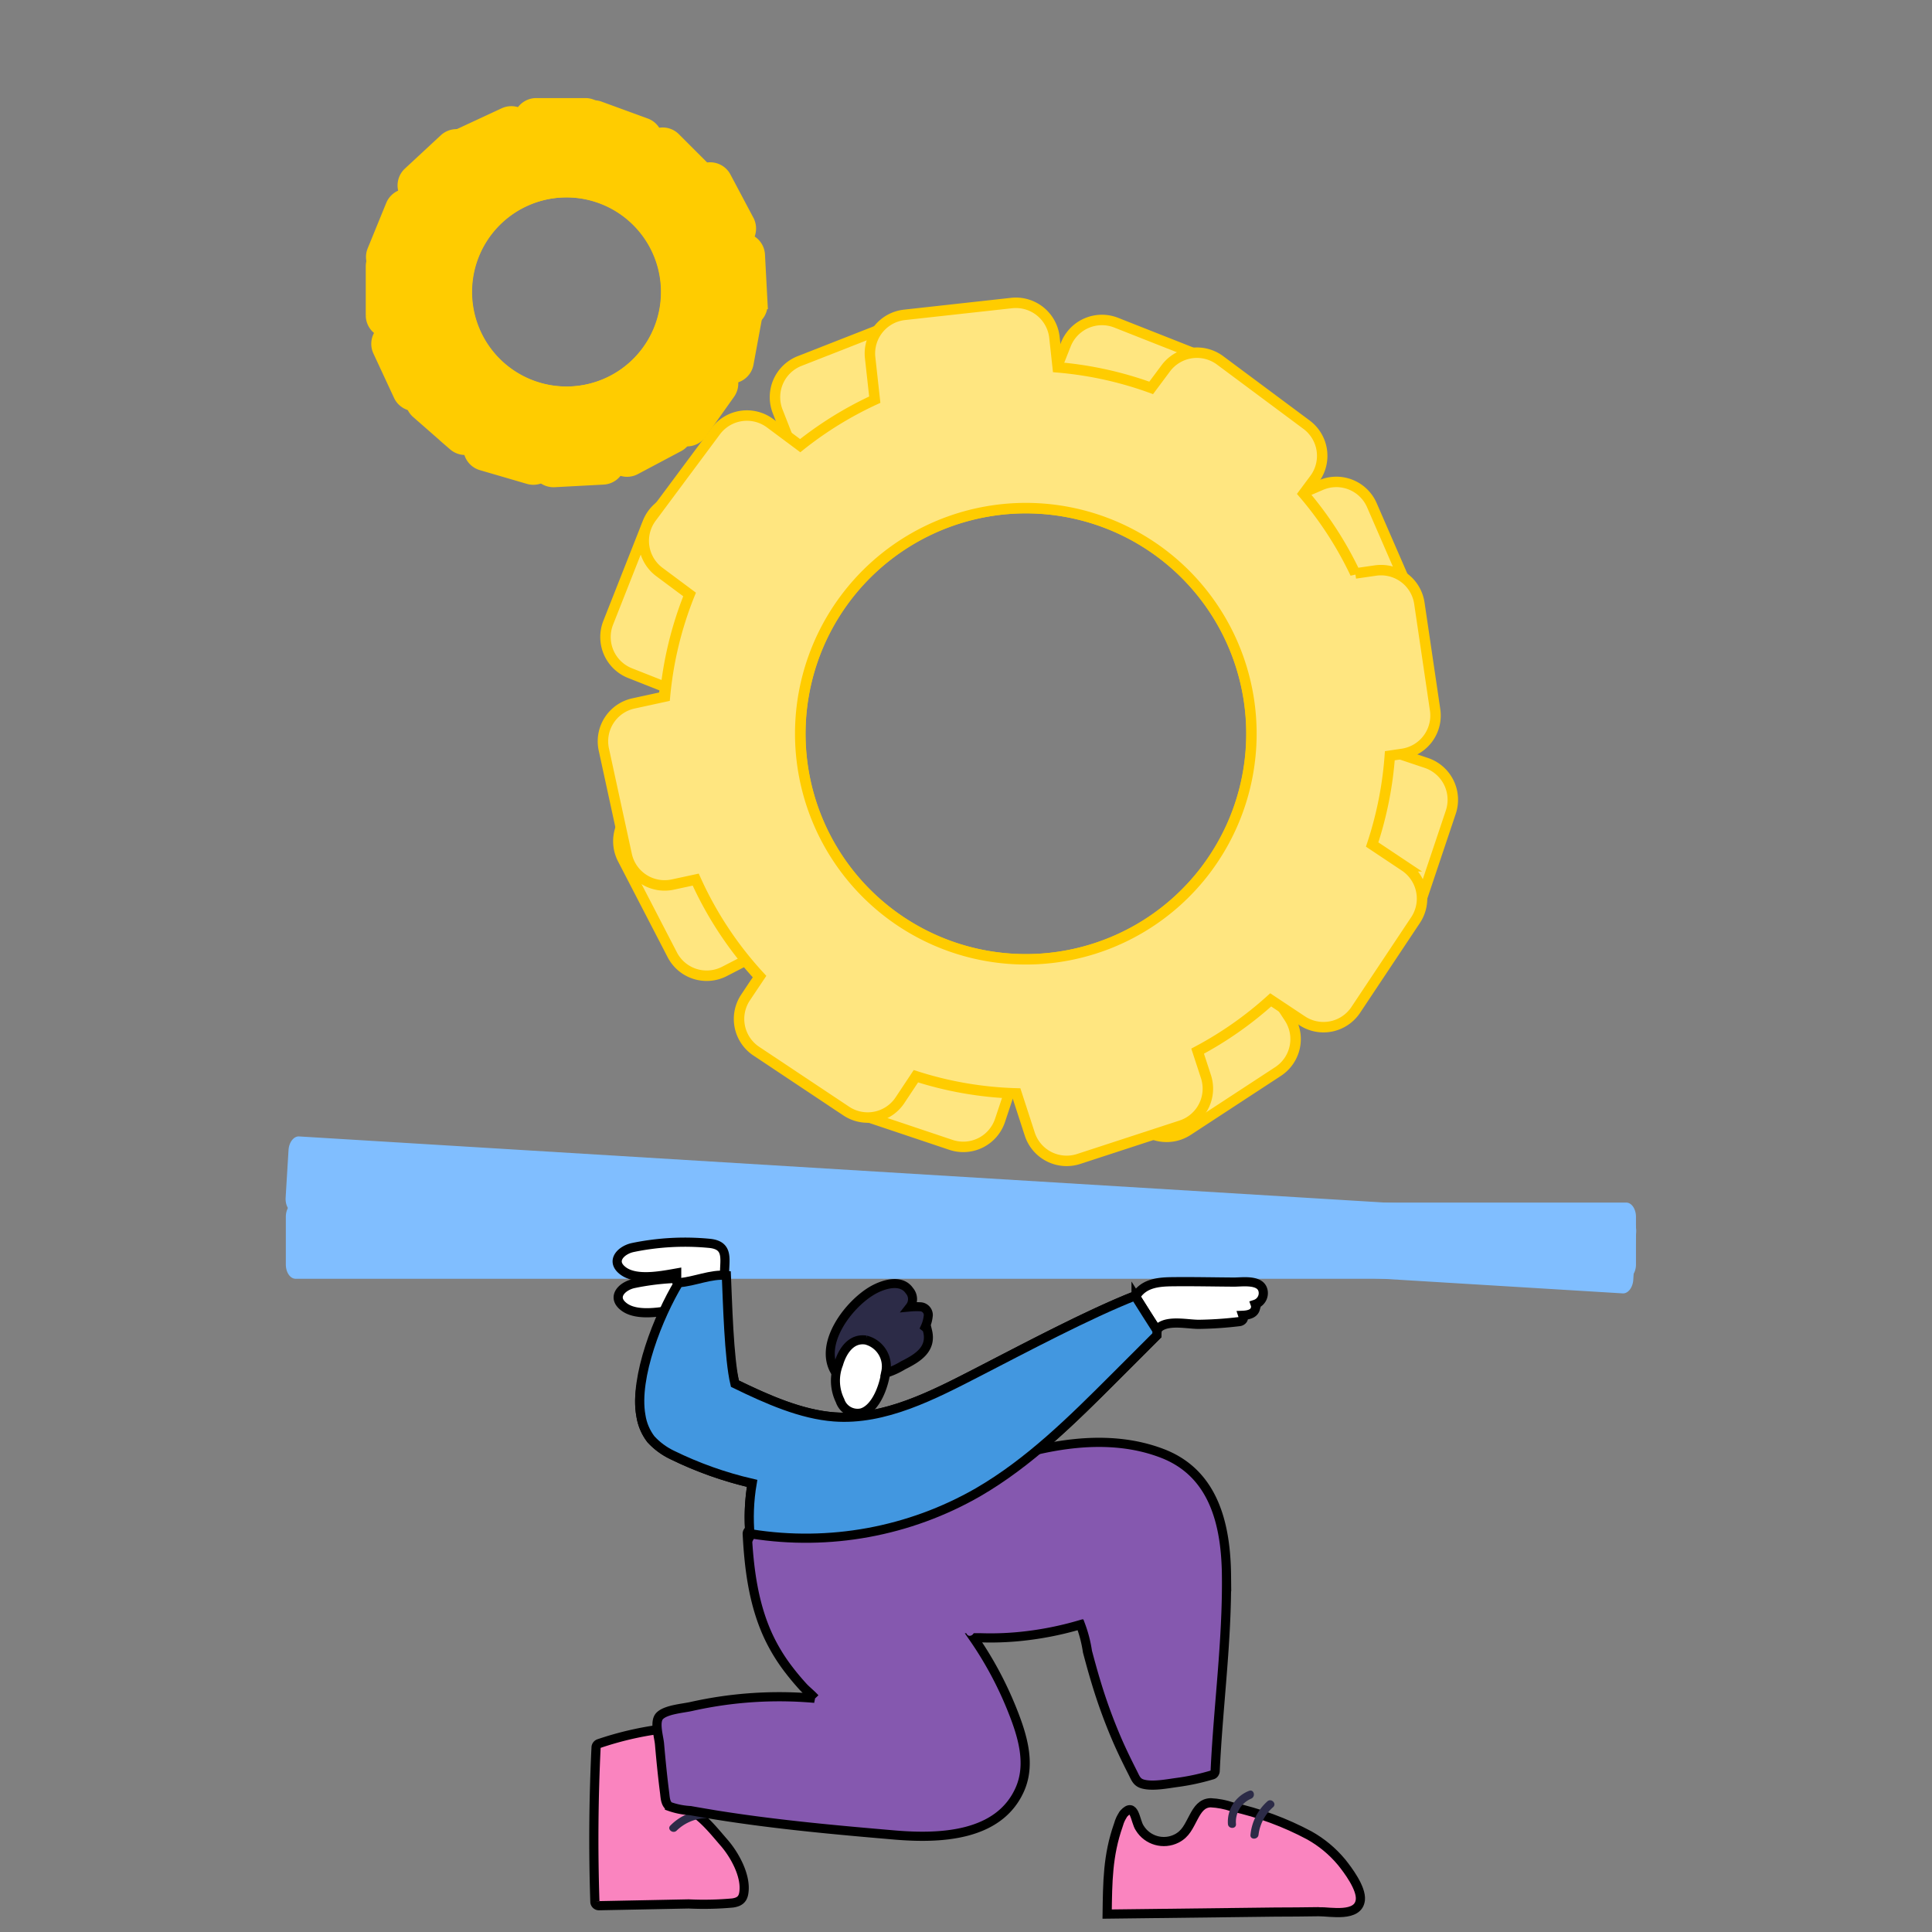 <?xml version="1.0" encoding="UTF-8" standalone="no"?>
<svg
   xmlns:dc="http://purl.org/dc/elements/1.1/"
   xmlns:cc="http://creativecommons.org/ns#"
   xmlns:rdf="http://www.w3.org/1999/02/22-rdf-syntax-ns#"
   xmlns:svg="http://www.w3.org/2000/svg"
   xmlns="http://www.w3.org/2000/svg"
   xmlns:sodipodi="http://sodipodi.sourceforge.net/DTD/sodipodi-0.dtd"
   xmlns:inkscape="http://www.inkscape.org/namespaces/inkscape"
   viewBox="0 0 300 300"
   version="1.1"
   id="svg122"
   sodipodi:docname="account.svg"
   inkscape:version="0.92.5 (2060ec1f9f, 2020-04-08)"
   inkscape:export-filename="/home/sann/Documents/proyectos/live_dj/svgs/edited/Support_team.png"
   inkscape:export-xdpi="96"
   inkscape:export-ydpi="96">
  <rect x="0" y="0" width="300" height="300" fill="#808080" stroke="none"/>
  <sodipodi:namedview
     pagecolor="#ffffff"
     bordercolor="#666666"
     borderopacity="1"
     objecttolerance="10"
     gridtolerance="10"
     guidetolerance="10"
     inkscape:pageopacity="0"
     inkscape:pageshadow="2"
     inkscape:window-width="1920"
     inkscape:window-height="1019"
     id="namedview124"
     showgrid="false"
     inkscape:zoom="2.8284271"
     inkscape:cx="88.251923"
     inkscape:cy="212.0217"
     inkscape:window-x="0"
     inkscape:window-y="29"
     inkscape:window-maximized="1"
     inkscape:current-layer="layer1" />
  <defs
     id="defs4">
    <style
       id="style2">.a{fill:#f0f0f7;}.b{fill:#2c2b47;}.c{fill:#8558af;}.d{fill:#ffc200;}.e{fill:#80beff;}.f{fill:#5a80f9;}.g{fill:#08c48e;}.h{fill:#fff;}.i{fill:#bbe7ff;}</style>
  </defs>
  <title
     id="title6">Account</title>
  <g
     inkscape:groupmode="layer"
     id="layer2"
     inkscape:label="layer-1"
     style="display:inline">
    <path
       class="a account-body-asset-1"
       d="m 112.441,286.139 c -1.953,-2.248 -4.016,-4.957 -6.873,-5.769 0.552,-2.303 2.192,-4.993 -0.664,-6.52 a 10.87,10.87 0 0 1 -1.529,-0.787 c -0.775,-0.7 -0.572,-4.644 -0.7,-4.571 a 50.278,50.278 0 0 0 -9.657,2.248 0.654,0.654 0 0 0 -0.461,0.608 q -0.58,11.97 -0.184,23.944 a 0.633,0.633 0 0 0 0.627,0.626 l 13.932,-0.277 a 49.535,49.535 0 0 0 6.837,-0.147 c 0.995,-0.147 1.585,-0.534 1.732,-1.585 0.406,-2.611 -1.438,-5.911 -3.06,-7.771 z"
       id="path8"
       inkscape:connector-curvature="0"
       style="fill:#fa84bf;fill-opacity:1;stroke:#000000;stroke-width:1.424;stroke-miterlimit:4;stroke-dasharray:none;stroke-opacity:1" />
    <path
       class="b account-body-asset-1"
       d="m 109.4,281.07 a 8.026,8.026 0 0 0 -5.307,2.401 c -0.571,0.572 0.406,1.349 0.977,0.787 a 6.803,6.803 0 0 1 4.459,-1.935 c 0.83,-0.055 0.682,-1.308 -0.129,-1.253 z"
       id="path10"
       inkscape:connector-curvature="0"
       style="fill:#2c2b47;stroke-width:1.124" />
    <path
       class="account-table-asset-1"
       d="M 252.527,186.735 H 45.892 a 1.513,2.218 0 0 0 -1.508,2.211 v 7.408 a 1.513,2.218 0 0 0 1.508,2.212 H 252.527 a 1.513,2.218 0 0 0 1.507,-2.213 v -7.408 a 1.513,2.218 0 0 0 -1.507,-2.21 z"
       id="path22"
       inkscape:connector-curvature="0"
       style="fill:#80beff;stroke-width:0.928" />
    <path
       class="a account-body-asset-1"
       d="m 204.786,296.848 c 1.769,-0.018 6.156,0.922 6.45,-1.842 0.184,-1.806 -1.935,-4.626 -2.929,-5.86 -1.397,-1.676 -3.09,-3.082 -4.994,-4.147 -3.767,-2.011 -7.791,-3.499 -11.961,-4.422 -1.083,-0.369 -2.211,-0.586 -3.353,-0.645 -1.349,0.037 -2.009,1.012 -2.654,2.229 -0.775,1.438 -1.216,2.585 -2.636,3.317 -2.041,1.037 -4.537,0.331 -5.733,-1.621 -0.737,-1.069 -0.755,-4.129 -2.473,-2.248 -0.076,0.082 -0.138,0.175 -0.184,0.277 -0.548,0.892 -0.56,1.28 -0.672,1.546 -1.645,4.681 -1.662,8.825 -1.729,13.786 8.698,-0.11 17.391,-0.214 26.079,-0.312 2.238,-0.003 4.505,-0.022 6.79,-0.056 z"
       id="path24"
       inkscape:connector-curvature="0"
       style="fill:#fa84bf;fill-opacity:1;stroke:#000000;stroke-width:1.424;stroke-miterlimit:4;stroke-dasharray:none;stroke-opacity:1"
       sodipodi:nodetypes="cccccccccccccccc" />
    <path
       class="c account-body-asset-1 account-table-asset-1"
       d="m 110.285,198.658 a 39.847,39.847 0 0 0 -11.922,0.663 c -1.788,0.405 -3.466,2.101 -1.461,3.612 2.004,1.511 5.769,0.787 8.33,0.332 0,0.406 0,0.792 -0.018,1.198 a 0.633,0.633 0 0 0 0.626,0.626 43.134,43.134 0 0 0 6.358,-0.424 0.519,0.519 0 0 0 0.406,-0.773 0.615,0.615 0 0 0 0.055,-0.277 c -0.033,-2.397 0.779,-4.663 -2.373,-4.957 z"
       id="path32"
       inkscape:connector-curvature="0"
       style="fill:#ffffff;fill-opacity:1;stroke:#000000;stroke-width:1.424;stroke-miterlimit:4;stroke-dasharray:none;stroke-opacity:1" />
    <path
       class="c account-body-asset-1"
       d="m 196.144,200.518 c -0.296,-1.935 -3.299,-1.419 -4.589,-1.437 -3.133,-0.019 -6.285,-0.092 -9.418,-0.055 -2.361,0.018 -4.721,0.239 -5.934,2.543 a 0.522,0.522 0 0 0 -0.073,0.277 0.641,0.641 0 0 0 -0.81,0.073 l -0.056,0.056 a 0.652,0.652 0 0 0 0,0.884 c 0.056,0.056 0.092,0.112 0.147,0.166 a 1.096,1.096 0 0 0 0.166,0.129 c 0.959,1.237 1.911,2.488 2.893,3.722 a 0.638,0.638 0 0 0 0.995,-0.128 c 1.161,-2.023 4.736,-1.088 6.727,-1.106 a 59.183,59.183 0 0 0 6.247,-0.424 c 0.369,-0.037 0.775,-0.369 0.608,-0.792 -0.018,-0.055 -0.055,-0.129 -0.073,-0.184 0.885,-0.037 1.732,-0.239 1.954,-1.012 a 1.124,1.124 0 0 0 -0.019,-0.7 1.823,1.823 0 0 0 1.235,-2.011 z"
       id="path34"
       inkscape:connector-curvature="0"
       style="fill:#ffffff;fill-opacity:1;stroke:#000000;stroke-width:1.424;stroke-miterlimit:4;stroke-dasharray:none;stroke-opacity:1" />
    <path
       class="f account-body-asset-1"
       d="m 176.407,201.459 -0.112,-0.259 c -7.316,2.874 -17.36,8.22 -24.344,11.813 -6.984,3.594 -14.595,7.592 -22.427,7.002 -5.105,-0.387 -10.265,-2.654 -15.407,-5.16 a 62.865,62.865 0 0 1 -1.677,-11.868 41.794,41.794 0 0 0 -7.113,-0.184 c -3.133,5.179 -6.892,11.076 -5.805,17.028 a 7.967,7.967 0 0 0 1.548,3.649 10.722,10.722 0 0 0 3.281,2.433 57.786,57.786 0 0 0 12.438,4.423 31.446,31.446 0 0 0 -0.312,8.2 l 0.202,-0.35 a 53.684,53.684 0 0 0 35.162,-6.45 c 8.016,-4.645 14.669,-11.26 21.23,-17.821 l 6.56,-6.56 0.037,-0.757 c -1.124,-1.732 -2.192,-3.445 -3.261,-5.141 z"
       id="path36"
       style="fill:#4297e0;fill-opacity:1;stroke:#000000;stroke-width:1.424;stroke-miterlimit:4;stroke-dasharray:none;stroke-opacity:1"
       inkscape:connector-curvature="0" />
    <path
       class="d account-body-asset-1"
       d="m 190.45,244.729 c -0.074,-7.795 -1.842,-15.885 -9.892,-19.018 -8.514,-3.299 -18.152,-1.401 -26.5,1.461 -4.128,1.419 -7.961,3.427 -12.028,4.957 a 71.891,71.891 0 0 1 -9.767,2.764 148.792,148.792 0 0 1 -15.609,2.635 0.633,0.633 0 0 0 -0.626,0.627 c 0.277,5.381 0.958,10.835 3.225,15.793 a 27.889,27.889 0 0 0 3.317,5.437 c 0.663,0.866 1.382,1.713 2.119,2.525 0.498,0.552 1.29,1.16 1.862,1.805 a 62.388,62.388 0 0 0 -19.222,1.271 c -1.326,0.296 -3.98,0.48 -4.92,1.493 -0.83,0.899 -0.092,3.244 0,4.331 0.225,2.585 0.479,5.142 0.81,7.722 0.074,0.663 0.129,1.566 0.737,1.972 a 11.531,11.531 0 0 0 3.243,0.645 c 1.328,0.239 2.654,0.461 3.98,0.681 9.218,1.475 18.521,2.322 27.809,3.115 6.857,0.571 16.124,0.295 19.386,-7.113 1.769,-4.036 0.332,-8.496 -1.216,-12.365 a 56.451,56.451 0 0 0 -5.989,-11.15 c 0.424,0 0.848,-0.018 1.237,0 a 46.419,46.419 0 0 0 5.547,-0.165 50.887,50.887 0 0 0 9.822,-1.88 20.132,20.132 0 0 1 1.087,4.201 c 0.424,1.585 0.848,3.148 1.328,4.721 a 82.907,82.907 0 0 0 3.39,9.251 c 0.7,1.585 1.461,3.148 2.248,4.699 0.498,0.959 0.663,1.641 1.714,1.899 1.529,0.387 3.796,-0.074 5.326,-0.277 a 35.139,35.139 0 0 0 5.362,-1.161 0.552,0.552 0 0 0 0.388,-0.337 0.617,0.617 0 0 0 0.073,-0.277 c 0.468,-10.102 1.868,-20.145 1.758,-30.263 z"
       id="path38"
       style="fill:#8558af;fill-opacity:1;stroke:#000000;stroke-width:1.424;stroke-miterlimit:4;stroke-dasharray:none;stroke-opacity:1"
       inkscape:connector-curvature="0" />
    <path
       class="c account-body-asset-1"
       d="m 144.286,242.425 c -0.442,-0.663 -1.548,-0.037 -1.087,0.645 2.303,3.447 5.142,6.874 6.892,10.615 0.351,0.737 1.438,0.092 1.087,-0.645 -1.75,-3.759 -4.607,-7.188 -6.892,-10.615 z"
       id="path40"
       inkscape:connector-curvature="0"
       style="fill:#8558af;stroke-width:1.124" />
    <path
       class="c account-body-asset-1"
       d="m 168.98,241.08 a 21.848,21.848 0 0 0 -1.326,9.787 c 0.073,0.787 1.326,0.81 1.252,0 a 21.161,21.161 0 0 1 1.272,-9.454 c 0.295,-0.757 -0.922,-1.088 -1.198,-0.333 z"
       id="path42"
       inkscape:connector-curvature="0"
       style="fill:#8558af;stroke-width:1.124" />
    <path
       class="c account-body-asset-1"
       d="m 133.376,265.664 a 25.702,25.702 0 0 0 -6.156,-1.935 c -0.787,-0.148 -1.124,1.068 -0.332,1.216 a 24.642,24.642 0 0 1 5.845,1.805 c 0.734,0.332 1.379,-0.755 0.642,-1.087 z"
       id="path44"
       inkscape:connector-curvature="0"
       style="fill:#8558af;stroke-width:1.124" />
    <path
       class="b account-body-asset-1"
       d="m 144.037,206.689 a 1.037,1.037 0 0 0 -0.378,-0.604 5.72,5.72 0 0 0 0.491,-1.889 1.295,1.295 0 0 0 -1.283,-1.283 11.143,11.143 0 0 0 -1.587,0.037 1.986,1.986 0 0 0 -0.074,-2.534 c -1.286,-1.889 -4.117,-0.981 -5.741,-0.037 -3.702,2.152 -8.31,8.195 -5.854,12.5 a 5.759,5.759 0 0 1 2.265,0.643 11.646,11.646 0 0 0 8.347,-1.511 c 2.267,-1.129 4.495,-2.488 3.815,-5.322 z"
       id="path58"
       inkscape:connector-curvature="0"
       style="fill:#2c2b47;stroke:#000000;stroke-width:1.4;stroke-miterlimit:4;stroke-dasharray:none;stroke-opacity:1" />
    <path
       class="c account-body-asset-1"
       d="m 134.481,208.088 c -2.341,-0.378 -3.7,1.774 -4.267,3.739 a 7.027,7.027 0 0 0 0.23,5.665 2.864,2.864 0 0 0 3.361,1.889 c 2.267,-0.691 3.476,-4.269 3.739,-6.347 a 4.207,4.207 0 0 0 -3.064,-4.946 z"
       id="path62"
       inkscape:connector-curvature="0"
       style="fill:#ffffff;fill-opacity:1;stroke:#000000;stroke-width:1.4;stroke-miterlimit:4;stroke-dasharray:none;stroke-opacity:1" />
    <path
       class="b account-body-asset-1"
       d="m 193.951,278.084 a 5.146,5.146 0 0 0 -3.28,5.142 c 0.055,0.812 1.326,0.812 1.252,0 a 3.897,3.897 0 0 1 2.34,-3.925 c 0.775,-0.312 0.443,-1.529 -0.312,-1.216 z"
       id="path86"
       inkscape:connector-curvature="0"
       style="fill:#2c2b47;stroke-width:1.124" />
    <path
       class="b account-body-asset-1"
       d="m 196.808,279.706 a 7.981,7.981 0 0 0 -2.635,5.197 c -0.092,0.812 1.16,0.787 1.252,0 a 6.801,6.801 0 0 1 2.267,-4.294 c 0.608,-0.552 -0.296,-1.437 -0.885,-0.899 z"
       id="path88"
       inkscape:connector-curvature="0"
       style="fill:#2c2b47;stroke-width:1.124" />
    <path
       class="e account-gear-asset-2 account-table-asset-1"
       d="m 221.491,118.472 -5.776,-1.941 a 56.726,56.726 0 0 0 -0.945,-14.025 l 1.826,-0.795 a 6.018,6.018 0 0 0 3.112,-7.901 l -6.688,-15.373 a 6.017,6.017 0 0 0 -7.9,-3.113 l -2.904,1.253 a 56.073,56.073 0 0 0 -10.975,-9.867 l 1.05,-2.658 a 6.031,6.031 0 0 0 -3.392,-7.798 l -15.597,-6.156 a 6.031,6.031 0 0 0 -7.798,3.392 l -1.399,3.532 a 56.366,56.366 0 0 0 -14.842,0.704 l -1.715,-4.387 a 6.03,6.03 45 0 0 -7.797,-3.391 l -15.61,6.12 a 6.031,6.031 0 0 0 -3.391,7.796 l 2.396,6.111 a 56.607,56.607 0 0 0 -9.317,9.912 l -5.443,-2.151 a 6.031,6.031 0 0 0 -7.798,3.392 l -6.155,15.596 a 6.031,6.031 0 0 0 3.391,7.798 l 5.443,2.151 a 56.216,56.216 0 0 0 0.44,16.304 l -4.448,2.307 a 6.018,6.018 0 0 0 -2.574,8.092 l 7.71,14.895 a 6.018,6.018 0 0 0 8.092,2.573 l 3.245,-1.673 a 56.254,56.254 0 0 0 13.507,11.914 l -1.269,3.75 a 6.014,6.014 0 0 0 3.794,7.606 l 15.911,5.337 a 6.013,6.013 0 0 0 7.605,-3.794 l 1.42,-4.251 a 56.003,56.003 0 0 0 15.783,-1.498 l 3.64,5.581 a 6.023,6.023 0 0 0 8.314,1.74 l 14.034,-9.182 a 6.023,6.023 0 0 0 1.734,-8.313 l -2.286,-3.49 a 56.381,56.381 0 0 0 8.88,-10.646 l 5.549,1.855 a 6.014,6.014 0 0 0 7.606,-3.794 l 5.337,-15.911 a 6.036,6.036 45 0 0 -3.8,-7.603 z m -29.591,8.318 a 35.03,35.03 0 1 1 -19.735,-45.439 35.032,35.032 0 0 1 19.735,45.435 z"
       id="path108"
       style="fill:#ffe680;fill-opacity:1;stroke:#ffcc00;stroke-width:1.624;stroke-miterlimit:4;stroke-dasharray:none;stroke-opacity:1"
       inkscape:connector-curvature="0" />
    <path
       class="e account-gear-asset-1 account-table-asset-1"
       d="m 118.379,47.186 -0.405,-7.629 a 2.752,2.752 0 0 0 -2.875,-2.599 l -2.764,0.147 a 25.641,25.641 0 0 0 -2.746,-5.787 l 0.645,-0.644 a 2.736,2.736 0 0 0 0,-3.87 l -5.396,-5.396 a 2.738,2.738 0 0 0 -3.87,0 l -1.012,1.012 a 24.928,24.928 0 0 0 -6.302,-2.34 v -1.294 a 2.753,2.753 0 0 0 -2.746,-2.746 h -7.644 a 2.752,2.752 0 0 0 -2.746,2.746 v 1.732 a 25.934,25.934 0 0 0 -6.174,2.782 l -1.456,-1.566 a 2.756,2.756 0 0 0 -3.87,-0.148 l -5.603,5.198 a 2.754,2.754 0 0 0 -0.147,3.869 l 2.023,2.193 a 26.173,26.173 0 0 0 -2.284,5.768 h -2.654 a 2.754,2.754 0 0 0 -2.746,2.746 v 7.611 a 2.753,2.753 0 0 0 2.746,2.745 h 2.672 a 25.616,25.616 0 0 0 2.911,6.838 l -1.516,1.711 a 2.76,2.76 0 0 0 0.257,3.87 l 5.75,5.032 a 2.76,2.76 0 0 0 3.87,-0.259 l 1.087,-1.253 a 25.097,25.097 0 0 0 7.722,2.783 l 0.092,1.805 a 2.753,2.753 0 0 0 2.875,2.599 l 7.629,-0.406 a 2.751,2.751 0 0 0 2.598,-2.874 l -0.112,-2.046 a 26.102,26.102 0 0 0 6.432,-3.26 l 2.473,1.751 a 2.757,2.757 0 0 0 3.815,-0.645 l 4.422,-6.229 a 2.755,2.755 0 0 0 -0.644,-3.815 l -1.548,-1.105 a 25.455,25.455 0 0 0 1.99,-5.989 l 2.654,-0.148 a 2.79,2.79 0 0 0 2.596,-2.89 z M 87.991,60.827 A 15.498,15.498 0 1 1 103.489,45.329 15.497,15.497 0 0 1 87.991,60.827 Z"
       id="path114"
       style="fill:#ffcc00;fill-opacity:1;stroke:#ffcc00;stroke-width:1.624;stroke-miterlimit:4;stroke-dasharray:none;stroke-opacity:1"
       inkscape:connector-curvature="0" />
  </g>
  <g
     inkscape:groupmode="layer"
     id="layer1"
     inkscape:label="layer-2"
     style="display:inline">
    <path
       class="c account-body-asset-1 account-table-asset-2"
       d="m 110.129,193.064 a 39.847,39.847 0 0 0 -11.922,0.663 c -1.788,0.405 -3.466,2.101 -1.461,3.612 2.004,1.511 5.769,0.787 8.33,0.332 0,0.406 0,0.792 -0.018,1.198 a 0.633,0.633 0 0 0 0.626,0.626 43.134,43.134 0 0 0 6.358,-0.424 0.519,0.519 0 0 0 0.406,-0.773 0.615,0.615 0 0 0 0.055,-0.277 c -0.033,-2.397 0.779,-4.663 -2.373,-4.957 z"
       id="path32-6"
       inkscape:connector-curvature="0"
       style="display:inline;fill:#ffffff;fill-opacity:1;stroke:#000000;stroke-width:1.424;stroke-miterlimit:4;stroke-dasharray:none;stroke-opacity:1" />
    <path
       class="f account-body-asset-1 account-table-asset-2"
       d="m 176.407,201.459 -0.112,-0.259 c -7.316,2.874 -17.36,8.22 -24.344,11.813 -6.984,3.594 -14.595,7.592 -22.427,7.002 -5.105,-0.387 -10.265,-2.654 -15.407,-5.16 -0.936,-3.894 -1.147,-12.808 -1.327,-16.808 -2.362,-0.264 -5.023,0.987 -7.395,1.128 -3.133,5.179 -6.961,14.703 -5.874,20.655 0.2,1.327 0.733,2.582 1.548,3.649 0.928,1.014 2.042,1.839 3.281,2.433 3.963,1.945 8.137,3.429 12.438,4.423 -0.462,2.708 -0.567,5.465 -0.312,8.2 l 0.202,-0.35 c 12.113,1.93 24.523,-0.346 35.162,-6.45 8.016,-4.645 14.669,-11.26 21.23,-17.821 l 6.56,-6.56 0.037,-0.757 c -1.124,-1.732 -2.192,-3.445 -3.261,-5.141 z"
       id="path36-7"
       style="display:inline;fill:#4297e0;fill-opacity:1;stroke:#000000;stroke-width:1.424;stroke-miterlimit:4;stroke-dasharray:none;stroke-opacity:1"
       inkscape:connector-curvature="0"
       sodipodi:nodetypes="ccsccccccccccccccc" />
    <path
       class="account-table-asset-2"
       d="M 252.696,189.027 46.443,176.465 a 1.513,2.218 3.485 0 0 -1.64,2.115 l -0.45,7.394 a 1.513,2.218 3.485 0 0 1.371,2.3 l 206.253,12.562 a 1.513,2.218 3.485 0 0 1.639,-2.118 l 0.45,-7.394 a 1.513,2.218 3.485 0 0 -1.37,-2.298 z"
       id="path22-3"
       inkscape:connector-curvature="0"
       style="fill:#80beff;fill-opacity:1;stroke-width:0.928" />
    <path
       class="e account-gear-asset-2 account-table-asset-2"
       d="m 218.137,134.517 -5.07,-3.38 a 56.726,56.726 0 0 0 2.744,-13.787 l 1.97,-0.291 a 6.018,6.018 0 0 0 5.064,-6.817 l -2.449,-16.585 a 6.017,6.017 0 0 0 -6.815,-5.065 l -3.131,0.452 a 56.073,56.073 0 0 0 -8.024,-12.387 l 1.706,-2.292 a 6.031,6.031 0 0 0 -1.242,-8.413 L 189.438,55.944 a 6.031,6.031 0 0 0 -8.413,1.242 l -2.271,3.046 a 56.366,56.366 0 0 0 -14.513,-3.19 l -0.512,-4.682 a 6.03,6.03 0 0 0 -6.643,-5.306 l -16.666,1.839 a 6.031,6.031 0 0 0 -5.306,6.642 l 0.72,6.525 a 56.607,56.607 0 0 0 -11.579,7.141 l -4.694,-3.495 a 6.031,6.031 0 0 0 -8.413,1.242 l -10.007,13.452 a 6.031,6.031 0 0 0 1.241,8.413 l 4.694,3.495 a 56.216,56.216 0 0 0 -3.825,15.855 l -4.896,1.067 a 6.018,6.018 0 0 0 -4.595,7.141 l 3.56,16.39 a 6.018,6.018 0 0 0 7.141,4.593 l 3.569,-0.769 a 56.254,56.254 0 0 0 9.934,15.024 l -2.203,3.289 a 6.014,6.014 0 0 0 1.68,8.332 l 13.97,9.3 a 6.013,6.013 0 0 0 8.331,-1.68 l 2.479,-3.734 a 56.003,56.003 0 0 0 15.628,2.668 l 2.059,6.337 a 6.023,6.023 0 0 0 7.573,3.847 l 15.942,-5.206 a 6.023,6.023 0 0 0 3.841,-7.574 l -1.297,-3.965 a 56.381,56.381 0 0 0 11.348,-7.963 l 4.874,3.237 a 6.014,6.014 0 0 0 8.332,-1.68 l 9.301,-13.97 a 6.036,6.036 0 0 0 -1.686,-8.33 z m -30.736,0.316 a 35.03,35.03 0 1 1 -7.207,-49.013 35.032,35.032 0 0 1 7.208,49.008 z"
       id="path108-3"
       style="display:inline;fill:#ffe680;fill-opacity:1;stroke:#ffcc00;stroke-width:1.624;stroke-linecap:square;stroke-linejoin:miter;stroke-miterlimit:4;stroke-dasharray:none;stroke-opacity:1"
       inkscape:connector-curvature="0" />
    <path
       class="e account-gear-asset-1 account-table-asset-2"
       d="m 116.284,34.218 -3.582,-6.748 a 2.752,2.752 0 0 0 -3.703,-1.145 l -2.445,1.298 a 25.641,25.641 0 0 0 -4.929,-4.091 l 0.314,-0.856 a 2.736,2.736 0 0 0 -1.631,-3.51 l -7.167,-2.619 a 2.738,2.738 0 0 0 -3.51,1.631 l -0.491,1.344 a 24.928,24.928 0 0 0 -6.701,0.533 L 81.893,18.883 A 2.753,2.753 0 0 0 78.245,17.55 l -6.932,3.221 a 2.752,2.752 0 0 0 -1.333,3.648 l 0.73,1.571 A 25.934,25.934 0 0 0 66.284,31.115 l -1.98,-0.807 a 2.756,2.756 0 0 0 -3.572,1.497 l -2.89,7.075 a 2.754,2.754 0 0 0 1.497,3.571 l 2.759,1.136 a 26.173,26.173 0 0 0 0.359,6.193 l -2.407,1.119 a 2.754,2.754 0 0 0 -1.333,3.648 l 3.208,6.902 a 2.753,2.753 0 0 0 3.647,1.332 l 2.423,-1.126 a 25.616,25.616 0 0 0 5.522,4.974 l -0.654,2.191 a 2.76,2.76 0 0 0 1.865,3.401 l 7.335,2.14 a 2.76,2.76 0 0 0 3.401,-1.866 l 0.458,-1.595 a 25.097,25.097 0 0 0 8.175,-0.73 l 0.844,1.598 a 2.753,2.753 0 0 0 3.703,1.145 l 6.748,-3.583 a 2.751,2.751 0 0 0 1.144,-3.701 l -0.964,-1.808 a 26.102,26.102 0 0 0 4.459,-5.667 l 2.981,0.546 a 2.757,2.757 0 0 0 3.188,-2.193 l 1.385,-7.512 a 2.755,2.755 0 0 0 -2.192,-3.188 l -1.869,-0.35 a 25.455,25.455 0 0 0 -0.72,-6.27 l 2.344,-1.253 a 2.79,2.79 0 0 0 1.136,-3.715 z M 94.475,59.395 A 15.498,15.498 0 1 1 101.998,38.809 15.497,15.497 0 0 1 94.475,59.395 Z"
       id="path114-6"
       style="display:inline;fill:#ffcc00;fill-opacity:1;stroke:#ffcc00;stroke-width:1.624;stroke-linecap:square;stroke-linejoin:miter;stroke-miterlimit:4;stroke-dasharray:none;stroke-opacity:1"
       inkscape:connector-curvature="0" />
  </g>
</svg>
